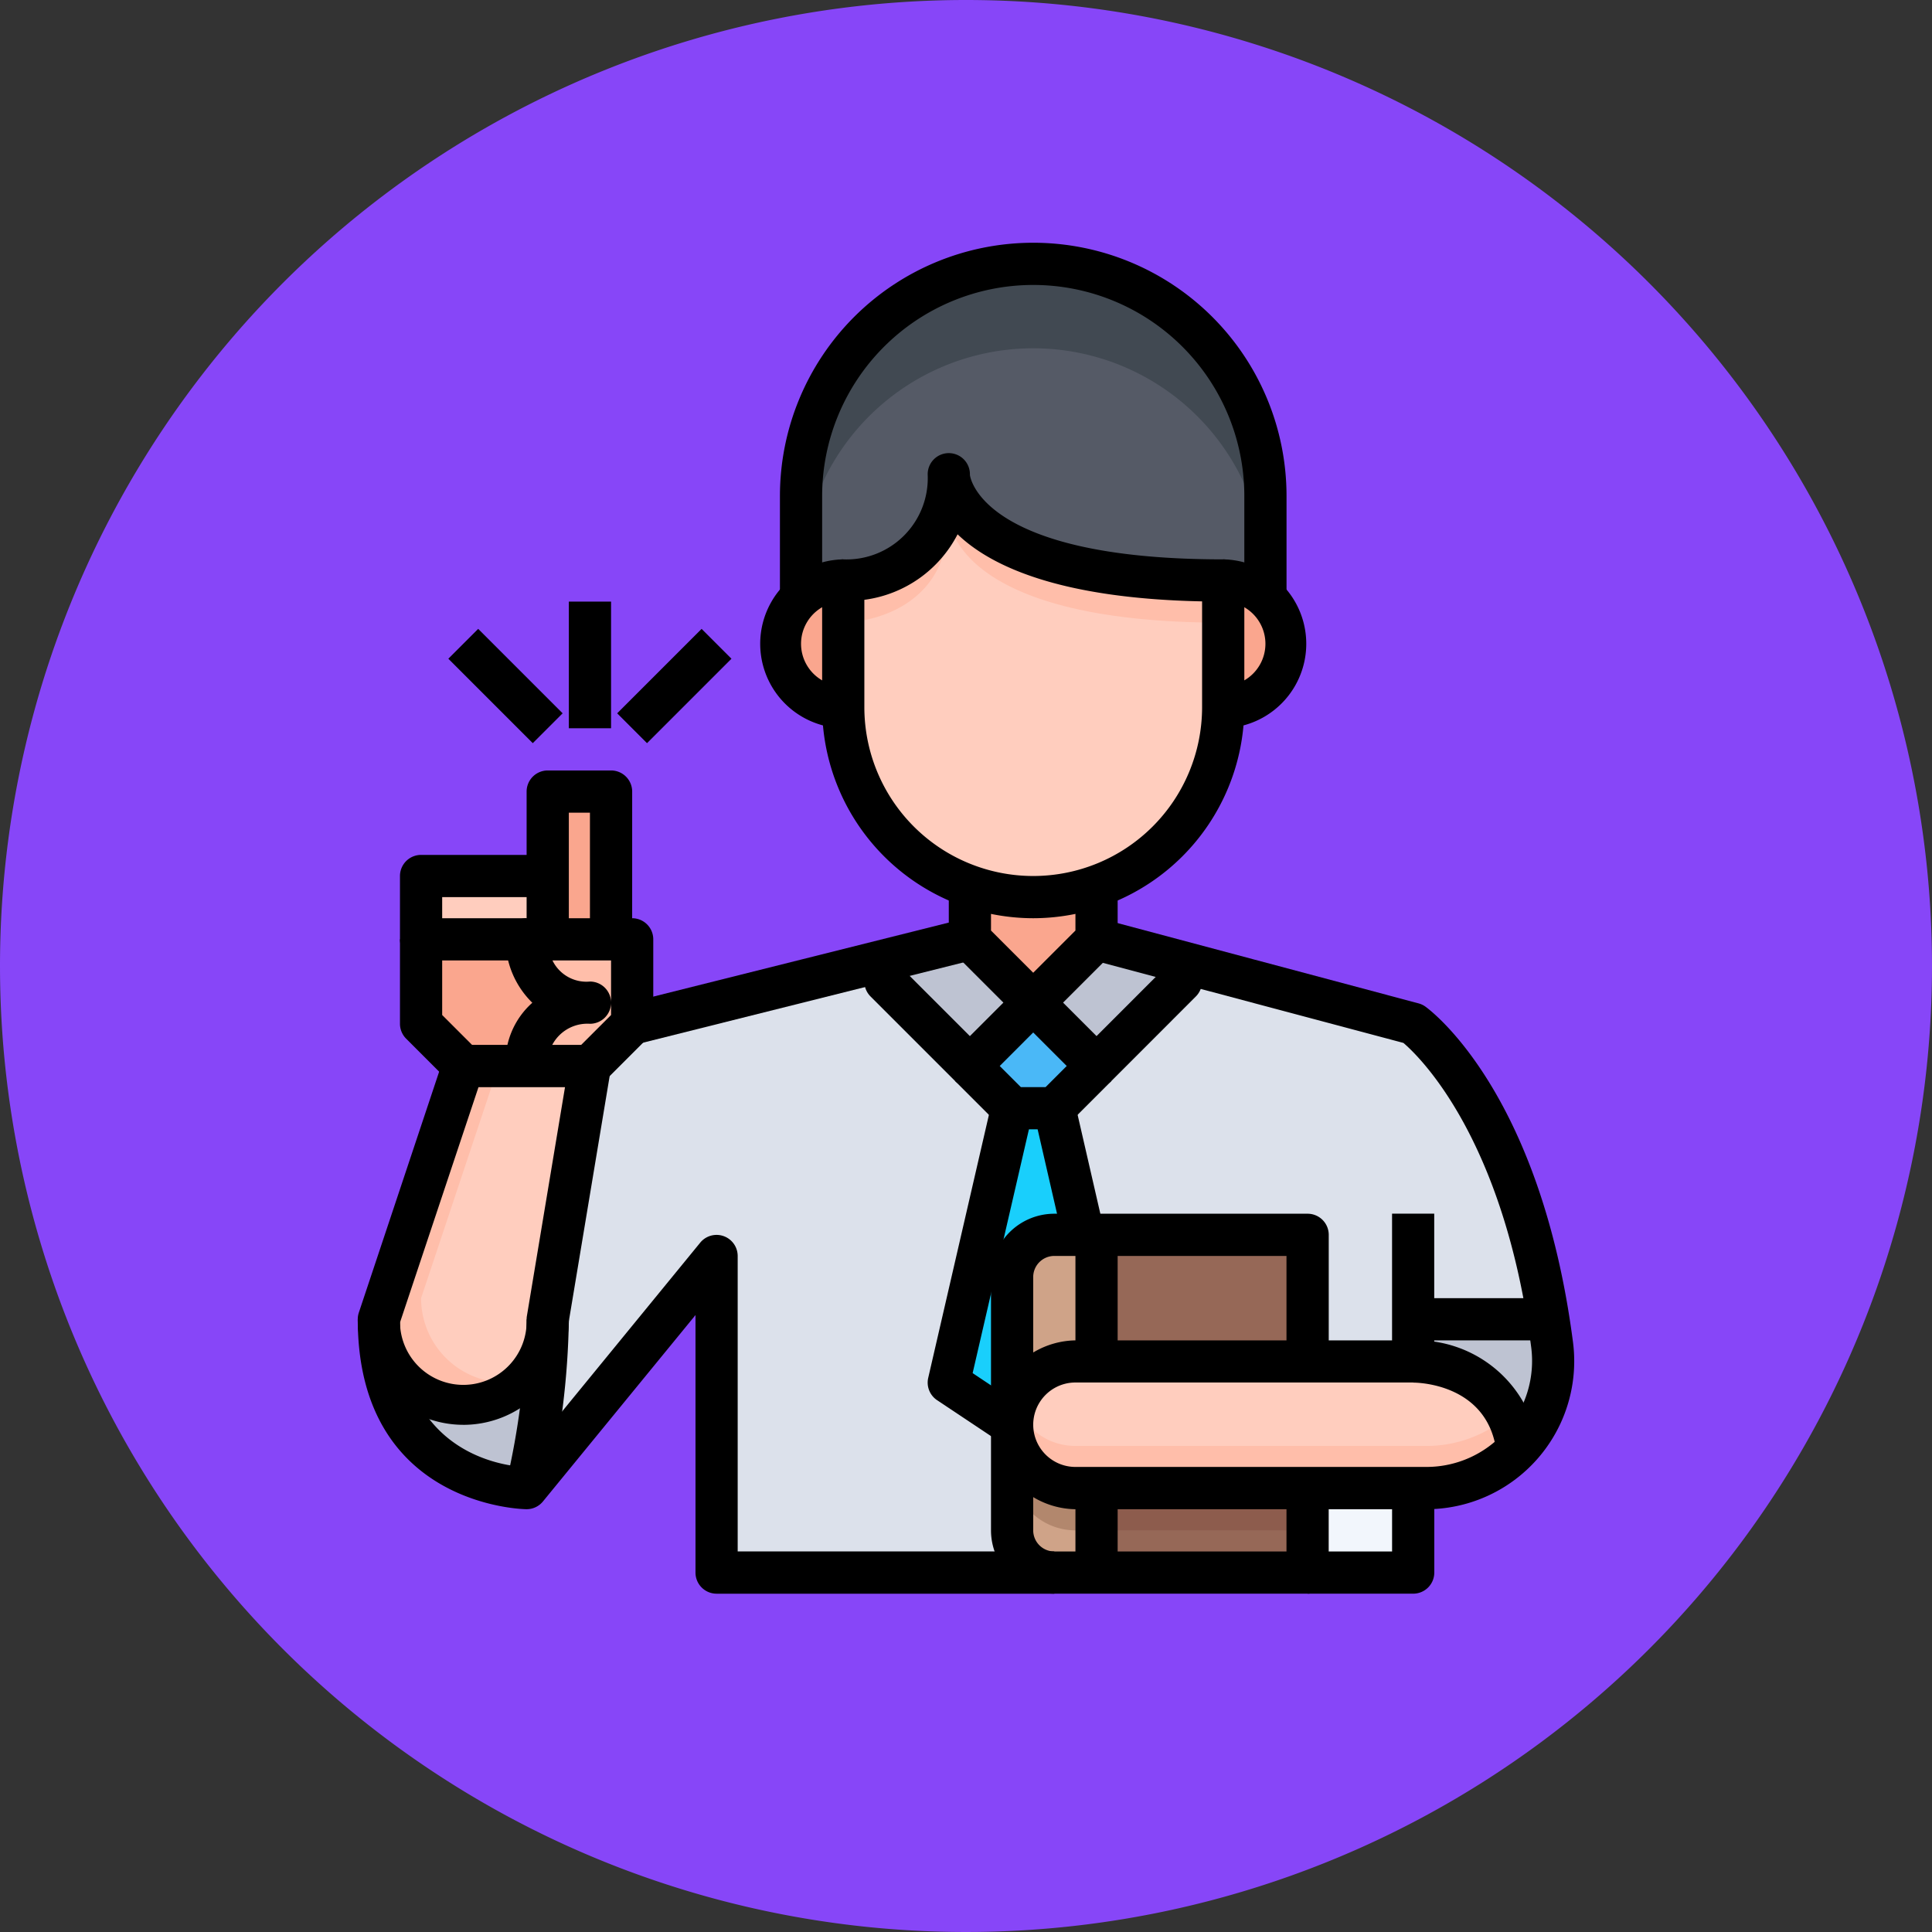 <svg xmlns="http://www.w3.org/2000/svg" width="85" height="85" viewBox="0 0 85 85">
  <rect x="0" y="0" width="85" height="85" fill="#333333" stroke="none"/>
  <g id="_40" data-name="40" transform="translate(-704.73 -2846)">
    <path id="Trazado_874547" data-name="Trazado 874547" d="M42.5,0A42.5,42.5,0,1,1,0,42.5,42.5,42.5,0,0,1,42.5,0Z" transform="translate(704.73 2846)" fill="#8746f8"/>
    <g id="profesor_10_" data-name="profesor (10)" transform="translate(717.47 2856.68)">
      <path id="Trazado_875698" data-name="Trazado 875698" d="M44.431,11.215v4.43a2.754,2.754,0,0,0-1.857-.715C30.5,14.93,30.5,10.287,30.5,10.287c0,4.643-4.643,4.643-4.643,4.643A2.754,2.754,0,0,0,24,15.645v-4.43a10.215,10.215,0,0,1,20.431,0Z" transform="translate(-1.498 -0.071)" fill="#555a66"/>
      <path id="Trazado_875699" data-name="Trazado 875699" d="M34.215,1A10.21,10.21,0,0,0,24,11.215V14.93a10.215,10.215,0,0,1,20.431,0V11.215A10.21,10.21,0,0,0,34.215,1Z" transform="translate(-1.498 -0.071)" fill="#414952"/>
      <path id="Trazado_875700" data-name="Trazado 875700" d="M36.786,58.786h.929V62.5H35.857A1.863,1.863,0,0,1,34,60.643V56a2.786,2.786,0,0,0,2.786,2.786Z" transform="translate(-2.211 -3.994)" fill="#cfa388"/>
      <path id="Trazado_875701" data-name="Trazado 875701" d="M36.786,58.786A2.786,2.786,0,0,1,34,56v1.857a2.786,2.786,0,0,0,2.786,2.786h.929V58.786Z" transform="translate(-2.211 -3.994)" fill="#b2876d"/>
      <path id="Trazado_875702" data-name="Trazado 875702" d="M37.715,47v5.572h-.929A2.786,2.786,0,0,0,34,55.358v-6.5A1.863,1.863,0,0,1,35.857,47Z" transform="translate(-2.211 -3.352)" fill="#cfa388"/>
      <path id="Trazado_875703" data-name="Trazado 875703" d="M47.287,59v3.715H38V59h9.287Z" transform="translate(-2.496 -4.208)" fill="#966857"/>
      <path id="Trazado_875704" data-name="Trazado 875704" d="M47.287,59v1.857H38V59h9.287Z" transform="translate(-2.496 -4.208)" fill="#8d5c4d"/>
      <path id="Trazado_875705" data-name="Trazado 875705" d="M47.287,47v5.572H38V47Z" transform="translate(-2.496 -3.352)" fill="#966857"/>
      <path id="Trazado_875706" data-name="Trazado 875706" d="M34.5,35.786l-2.786,2.786L28,34.857v-.929L31.715,33Z" transform="translate(-1.783 -2.354)" fill="#bec3d2"/>
      <path id="Trazado_875707" data-name="Trazado 875707" d="M41.5,33.994v.864l-3.715,3.715L35,35.786,37.786,33Z" transform="translate(-2.282 -2.354)" fill="#bec3d2"/>
      <path id="Trazado_875708" data-name="Trazado 875708" d="M37.572,38.786l-1.857,1.857H33.857L32,38.786,34.786,36Z" transform="translate(-2.068 -2.568)" fill="#4ab8f7"/>
      <path id="Trazado_875709" data-name="Trazado 875709" d="M35.643,41l1.282,5.572H35.643a1.863,1.863,0,0,0-1.857,1.857v6.5L31,53.073,33.786,41Z" transform="translate(-1.997 -2.924)" fill="#19cffc"/>
      <path id="Trazado_875710" data-name="Trazado 875710" d="M11.429,51a34.791,34.791,0,0,1-.929,7.429S4,58.429,4,51a3.715,3.715,0,0,0,7.429,0Z" transform="translate(-0.071 -3.637)" fill="#bec3d2"/>
      <path id="Trazado_875711" data-name="Trazado 875711" d="M53,51h5.953c.056.362.111.734.158,1.114a5.538,5.538,0,0,1-1.523,4.606C57.1,52.857,53,52.857,53,52.857Z" transform="translate(-3.566 -3.637)" fill="#bec3d2"/>
      <path id="Trazado_875712" data-name="Trazado 875712" d="M48,59h4.643v3.715H48Z" transform="translate(-3.209 -4.208)" fill="#f2f6fc"/>
      <path id="Trazado_875713" data-name="Trazado 875713" d="M34.217,60.932H19.358V47L11,57.217a34.791,34.791,0,0,0,.929-7.429l1.857-11.144,1.857-1.857L26.788,34v.929L30.5,38.643,32.36,40.5,29.574,52.574l2.786,1.857v4.643A1.863,1.863,0,0,0,34.217,60.932Z" transform="translate(-0.571 -2.425)" fill="#dce1eb"/>
      <path id="Trazado_875714" data-name="Trazado 875714" d="M51.788,49.793V51.65H47.144V46.078H37.282L36,40.506l1.857-1.857,3.715-3.715V34.07l10.215,2.721s4.393,3.139,5.953,13Z" transform="translate(-2.354 -2.43)" fill="#dce1eb"/>
      <path id="Trazado_875715" data-name="Trazado 875715" d="M14.786,26v6.5H12V26Z" transform="translate(-0.642 -1.854)" fill="#faa68e"/>
      <path id="Trazado_875716" data-name="Trazado 875716" d="M6,30h5.572v2.786H6Z" transform="translate(-0.214 -2.14)" fill="#ffcdbe"/>
      <path id="Trazado_875717" data-name="Trazado 875717" d="M13.429,35.786a2.728,2.728,0,0,0-2.786,2.786H7.857L6,36.715V33h4.643a2.728,2.728,0,0,0,2.786,2.786Z" transform="translate(-0.214 -2.354)" fill="#faa68e"/>
      <path id="Trazado_875718" data-name="Trazado 875718" d="M15.643,33v3.715l-1.857,1.857H11a2.728,2.728,0,0,1,2.786-2.786A2.728,2.728,0,0,1,11,33Z" transform="translate(-0.571 -2.354)" fill="#ffbeaa"/>
      <path id="Trazado_875719" data-name="Trazado 875719" d="M13.287,39,11.429,50.144a3.715,3.715,0,0,1-7.429,0L7.715,39Z" transform="translate(-0.071 -2.781)" fill="#ffcdbe"/>
      <path id="Trazado_875720" data-name="Trazado 875720" d="M9.572,52.93a3.715,3.715,0,0,1-3.715-3.715L9.263,39H7.715L4,50.144a3.7,3.7,0,0,0,6.23,2.72,3.748,3.748,0,0,1-.658.066Z" transform="translate(-0.071 -2.781)" fill="#ffbeaa"/>
      <path id="Trazado_875721" data-name="Trazado 875721" d="M51.645,53s4.1,0,4.588,3.863a5.506,5.506,0,0,1-4,1.709H36.786a2.786,2.786,0,1,1,0-5.572Z" transform="translate(-2.211 -3.78)" fill="#ffcdbe"/>
      <path id="Trazado_875722" data-name="Trazado 875722" d="M52.231,56.857H36.787A2.752,2.752,0,0,1,34.171,55a2.778,2.778,0,0,0,2.615,3.715H52.231a5.506,5.506,0,0,0,4-1.709A4.536,4.536,0,0,0,55.8,55.55a5.5,5.5,0,0,1-3.574,1.308Z" transform="translate(-2.212 -3.923)" fill="#ffbeaa"/>
      <g id="Grupo_1101704" data-name="Grupo 1101704" transform="translate(21.574 14.859)">
        <path id="Trazado_875723" data-name="Trazado 875723" d="M37.572,30.48v2.34l-2.786,2.786L32,32.82V30.48a8.278,8.278,0,0,0,5.572,0Z" transform="translate(-23.642 -17.033)" fill="#faa68e"/>
        <path id="Trazado_875724" data-name="Trazado 875724" d="M23.929,16.715A2.754,2.754,0,0,1,25.786,16v5.572A2.786,2.786,0,0,1,23,18.786,2.73,2.73,0,0,1,23.929,16.715Z" transform="translate(-23 -16)" fill="#faa68e"/>
        <path id="Trazado_875725" data-name="Trazado 875725" d="M44,16a2.786,2.786,0,0,1,0,5.572Z" transform="translate(-24.498 -16)" fill="#faa68e"/>
      </g>
      <path id="Trazado_875726" data-name="Trazado 875726" d="M42.716,15.643v5.572a8.358,8.358,0,0,1-16.716,0V15.643s4.643,0,4.643-4.643C30.643,11,30.643,15.643,42.716,15.643Z" transform="translate(-1.64 -0.785)" fill="#ffcdbe"/>
      <path id="Trazado_875727" data-name="Trazado 875727" d="M30.643,11c0,4.643-4.643,4.643-4.643,4.643V17.5s4.643,0,4.643-4.643c0,0,0,4.643,12.073,4.643V15.643C30.643,15.643,30.643,11,30.643,11Z" transform="translate(-1.64 -0.785)" fill="#ffbeaa"/>
      <path id="Trazado_875728" data-name="Trazado 875728" d="M34.287,30.431A9.3,9.3,0,0,1,25,21.144V15.572a.929.929,0,0,1,.929-.929,3.575,3.575,0,0,0,3.715-3.715.929.929,0,1,1,1.857,0c0,.007.382,3.715,11.144,3.715a.929.929,0,0,1,.929.929v5.572A9.3,9.3,0,0,1,34.287,30.431ZM26.857,16.422v4.722a7.429,7.429,0,0,0,14.859,0V16.491c-6.3-.128-9.315-1.564-10.757-2.951A5.406,5.406,0,0,1,26.857,16.422Z" transform="translate(-1.569 -0.713)"/>
      <path id="Trazado_875729" data-name="Trazado 875729" d="M44,22.429V20.572a1.857,1.857,0,0,0,0-3.715V15a3.715,3.715,0,0,1,0,7.429Z" transform="translate(-2.924 -1.07)"/>
      <path id="Trazado_875730" data-name="Trazado 875730" d="M25.715,22.429a3.715,3.715,0,0,1,0-7.429v1.857a1.857,1.857,0,0,0,0,3.715Z" transform="translate(-1.355 -1.07)"/>
      <path id="Trazado_875731" data-name="Trazado 875731" d="M45.288,15.788H43.431V11.144a9.287,9.287,0,0,0-18.574,0v4.643H23V11.144a11.144,11.144,0,1,1,22.288,0Z" transform="translate(-1.426)"/>
      <path id="Trazado_875735" data-name="Trazado 875735" d="M34.715,36.5a.929.929,0,0,1-.656-.272l-2.786-2.786A.929.929,0,0,1,31,32.786V30h1.857v2.4l1.857,1.857L36.572,32.4V30h1.857v2.786a.929.929,0,0,1-.272.656l-2.786,2.786A.929.929,0,0,1,34.715,36.5Z" transform="translate(-1.997 -2.14)"/>
      <path id="Trazado_875736" data-name="Trazado 875736" d="M52.161,58.005H36.715a3.715,3.715,0,0,1,0-7.429h13.93V45H52.5v6.5a.929.929,0,0,1-.929.929H36.715a1.857,1.857,0,0,0,0,3.715H52.161a4.631,4.631,0,0,0,3.482-1.579,4.679,4.679,0,0,0,1.123-3.691c-1.2-9.2-4.914-12.781-5.621-13.385L37.4,33.828l.479-1.794,13.93,3.715a.929.929,0,0,1,.3.141c.206.148,5.059,3.729,6.494,14.748a6.514,6.514,0,0,1-6.442,7.367Z" transform="translate(-2.14 -2.285)"/>
      <path id="Trazado_875737" data-name="Trazado 875737" d="M46.93,62.716H35.786A2.786,2.786,0,0,1,33,59.93V48.786A2.786,2.786,0,0,1,35.786,46H46.93a.929.929,0,0,1,.929.929V52.5H46V47.857H35.786a.929.929,0,0,0-.929.929V59.93a.929.929,0,0,0,.929.929H46V58.073h1.857v3.715A.929.929,0,0,1,46.93,62.716Z" transform="translate(-2.14 -3.281)"/>
      <path id="Trazado_875738" data-name="Trazado 875738" d="M37,47h1.857v5.572H37Z" transform="translate(-2.425 -3.352)"/>
      <path id="Trazado_875739" data-name="Trazado 875739" d="M37,59h1.857v3.715H37Z" transform="translate(-2.425 -4.208)"/>
      <path id="Trazado_875740" data-name="Trazado 875740" d="M52.643,63.643H48V61.786h3.715V59h1.857v3.715A.929.929,0,0,1,52.643,63.643Z" transform="translate(-3.209 -4.208)"/>
      <path id="Trazado_875741" data-name="Trazado 875741" d="M7.643,54.716A4.649,4.649,0,0,1,3,50.073a.929.929,0,0,1,.047-.293L6.762,38.635A.929.929,0,0,1,7.643,38h5.572a.929.929,0,0,1,.916,1.082L12.287,50.154a4.648,4.648,0,0,1-4.643,4.563Zm-2.786-4.5a2.787,2.787,0,1,0,5.572-.14.854.854,0,0,1,.013-.153l1.676-10.062H8.311Z" transform="translate(0 -2.71)"/>
      <path id="Trazado_875742" data-name="Trazado 875742" d="M14.371,39.157l-1.313-1.313,1.585-1.585v-.544a.929.929,0,0,1-.929.929A1.748,1.748,0,0,0,11.857,38.5H10a3.521,3.521,0,0,1,1.179-2.781A3.925,3.925,0,0,1,10,32.929.929.929,0,0,1,10.928,32h4.643a.929.929,0,0,1,.929.929v3.715a.929.929,0,0,1-.272.656Zm-2.306-5.3a1.66,1.66,0,0,0,1.649.929.929.929,0,0,1,.929.929V33.857Z" transform="translate(-0.499 -2.282)"/>
      <path id="Trazado_875743" data-name="Trazado 875743" d="M15.643,32.429H13.786V26.857h-.929v5.572H11v-6.5A.929.929,0,0,1,11.929,25h2.786a.929.929,0,0,1,.929.929Z" transform="translate(-0.571 -1.783)"/>
      <path id="Trazado_875744" data-name="Trazado 875744" d="M10.572,33.643H5.929A.929.929,0,0,1,5,32.715V29.929A.929.929,0,0,1,5.929,29H11.5v1.857H6.857v.929h3.715Z" transform="translate(-0.143 -2.068)"/>
      <path id="Trazado_875745" data-name="Trazado 875745" d="M7.129,39.229,5.272,37.371A.929.929,0,0,1,5,36.715V33H6.857v3.33l1.585,1.585Z" transform="translate(-0.143 -2.354)"/>
      <path id="Trazado_875746" data-name="Trazado 875746" d="M56.666,56.907c-.367-2.936-3.334-3.05-3.666-3.05V52a5.4,5.4,0,0,1,5.509,4.677Z" transform="translate(-3.566 -3.708)"/>
      <path id="Trazado_875747" data-name="Trazado 875747" d="M53,50h6.5v1.857H53Z" transform="translate(-3.566 -3.566)"/>
      <path id="Trazado_875748" data-name="Trazado 875748" d="M0,0H15.316V1.857H0Z" transform="translate(14.858 33.453) rotate(-14.064)"/>
      <path id="Trazado_875749" data-name="Trazado 875749" d="M33.646,62.788H18.788a.929.929,0,0,1-.929-.929V50.529l-6.711,8.2a.929.929,0,0,1-.719.342C10.355,59.073,3,58.98,3,50.715H4.857c0,5.415,3.851,6.32,5.157,6.471l8.054-9.844a.929.929,0,0,1,1.647.587v13h13.93Z" transform="translate(0 -3.352)"/>
      <path id="Trazado_875750" data-name="Trazado 875750" d="M11.832,58.655l-1.8-.451a34.162,34.162,0,0,0,.9-7.2h1.857a35.435,35.435,0,0,1-.957,7.655Z" transform="translate(-0.501 -3.637)"/>
      <path id="Trazado_875751" data-name="Trazado 875751" d="M37.215,39.572a.929.929,0,0,1-.656-.272l-2.13-2.13L32.3,39.3a.929.929,0,0,1-1.313,0l-3.715-3.715A.929.929,0,0,1,27,34.929V34h1.857v.544l2.786,2.786L33.773,35.2a.929.929,0,0,1,1.313,0l2.129,2.129L40,34.544V34h1.857v.929a.929.929,0,0,1-.272.656L37.872,39.3A.929.929,0,0,1,37.215,39.572Z" transform="translate(-1.712 -2.425)"/>
      <path id="Trazado_875752" data-name="Trazado 875752" d="M35.664,41.736H33.807a.929.929,0,0,1-.656-.272l-1.858-1.857,1.313-1.313,1.585,1.585H35.28l1.585-1.585,1.313,1.313-1.857,1.857a.929.929,0,0,1-.657.272Z" transform="translate(-2.018 -2.731)"/>
      <path id="Trazado_875753" data-name="Trazado 875753" d="M33.2,55.687l-2.786-1.857a.929.929,0,0,1-.39-.982l2.786-12.073,1.811.418L31.978,52.64l2.252,1.5Z" transform="translate(-1.926 -2.908)"/>
      <path id="Trazado_875754" data-name="Trazado 875754" d="M0,0H1.857V5.718H0Z" transform="translate(32.751 38.306) rotate(-12.939)"/>
      <path id="Trazado_875755" data-name="Trazado 875755" d="M13,17h1.857v5.572H13Z" transform="translate(-0.713 -1.212)"/>
      <path id="Trazado_875756" data-name="Trazado 875756" d="M0,0H5.254V1.857H0Z" transform="translate(14.413 20.703) rotate(-45)"/>
      <path id="Trazado_875757" data-name="Trazado 875757" d="M0,0H1.857V5.254H0Z" transform="translate(6.985 18.301) rotate(-45)"/>
    </g>
  </g>
</svg>
